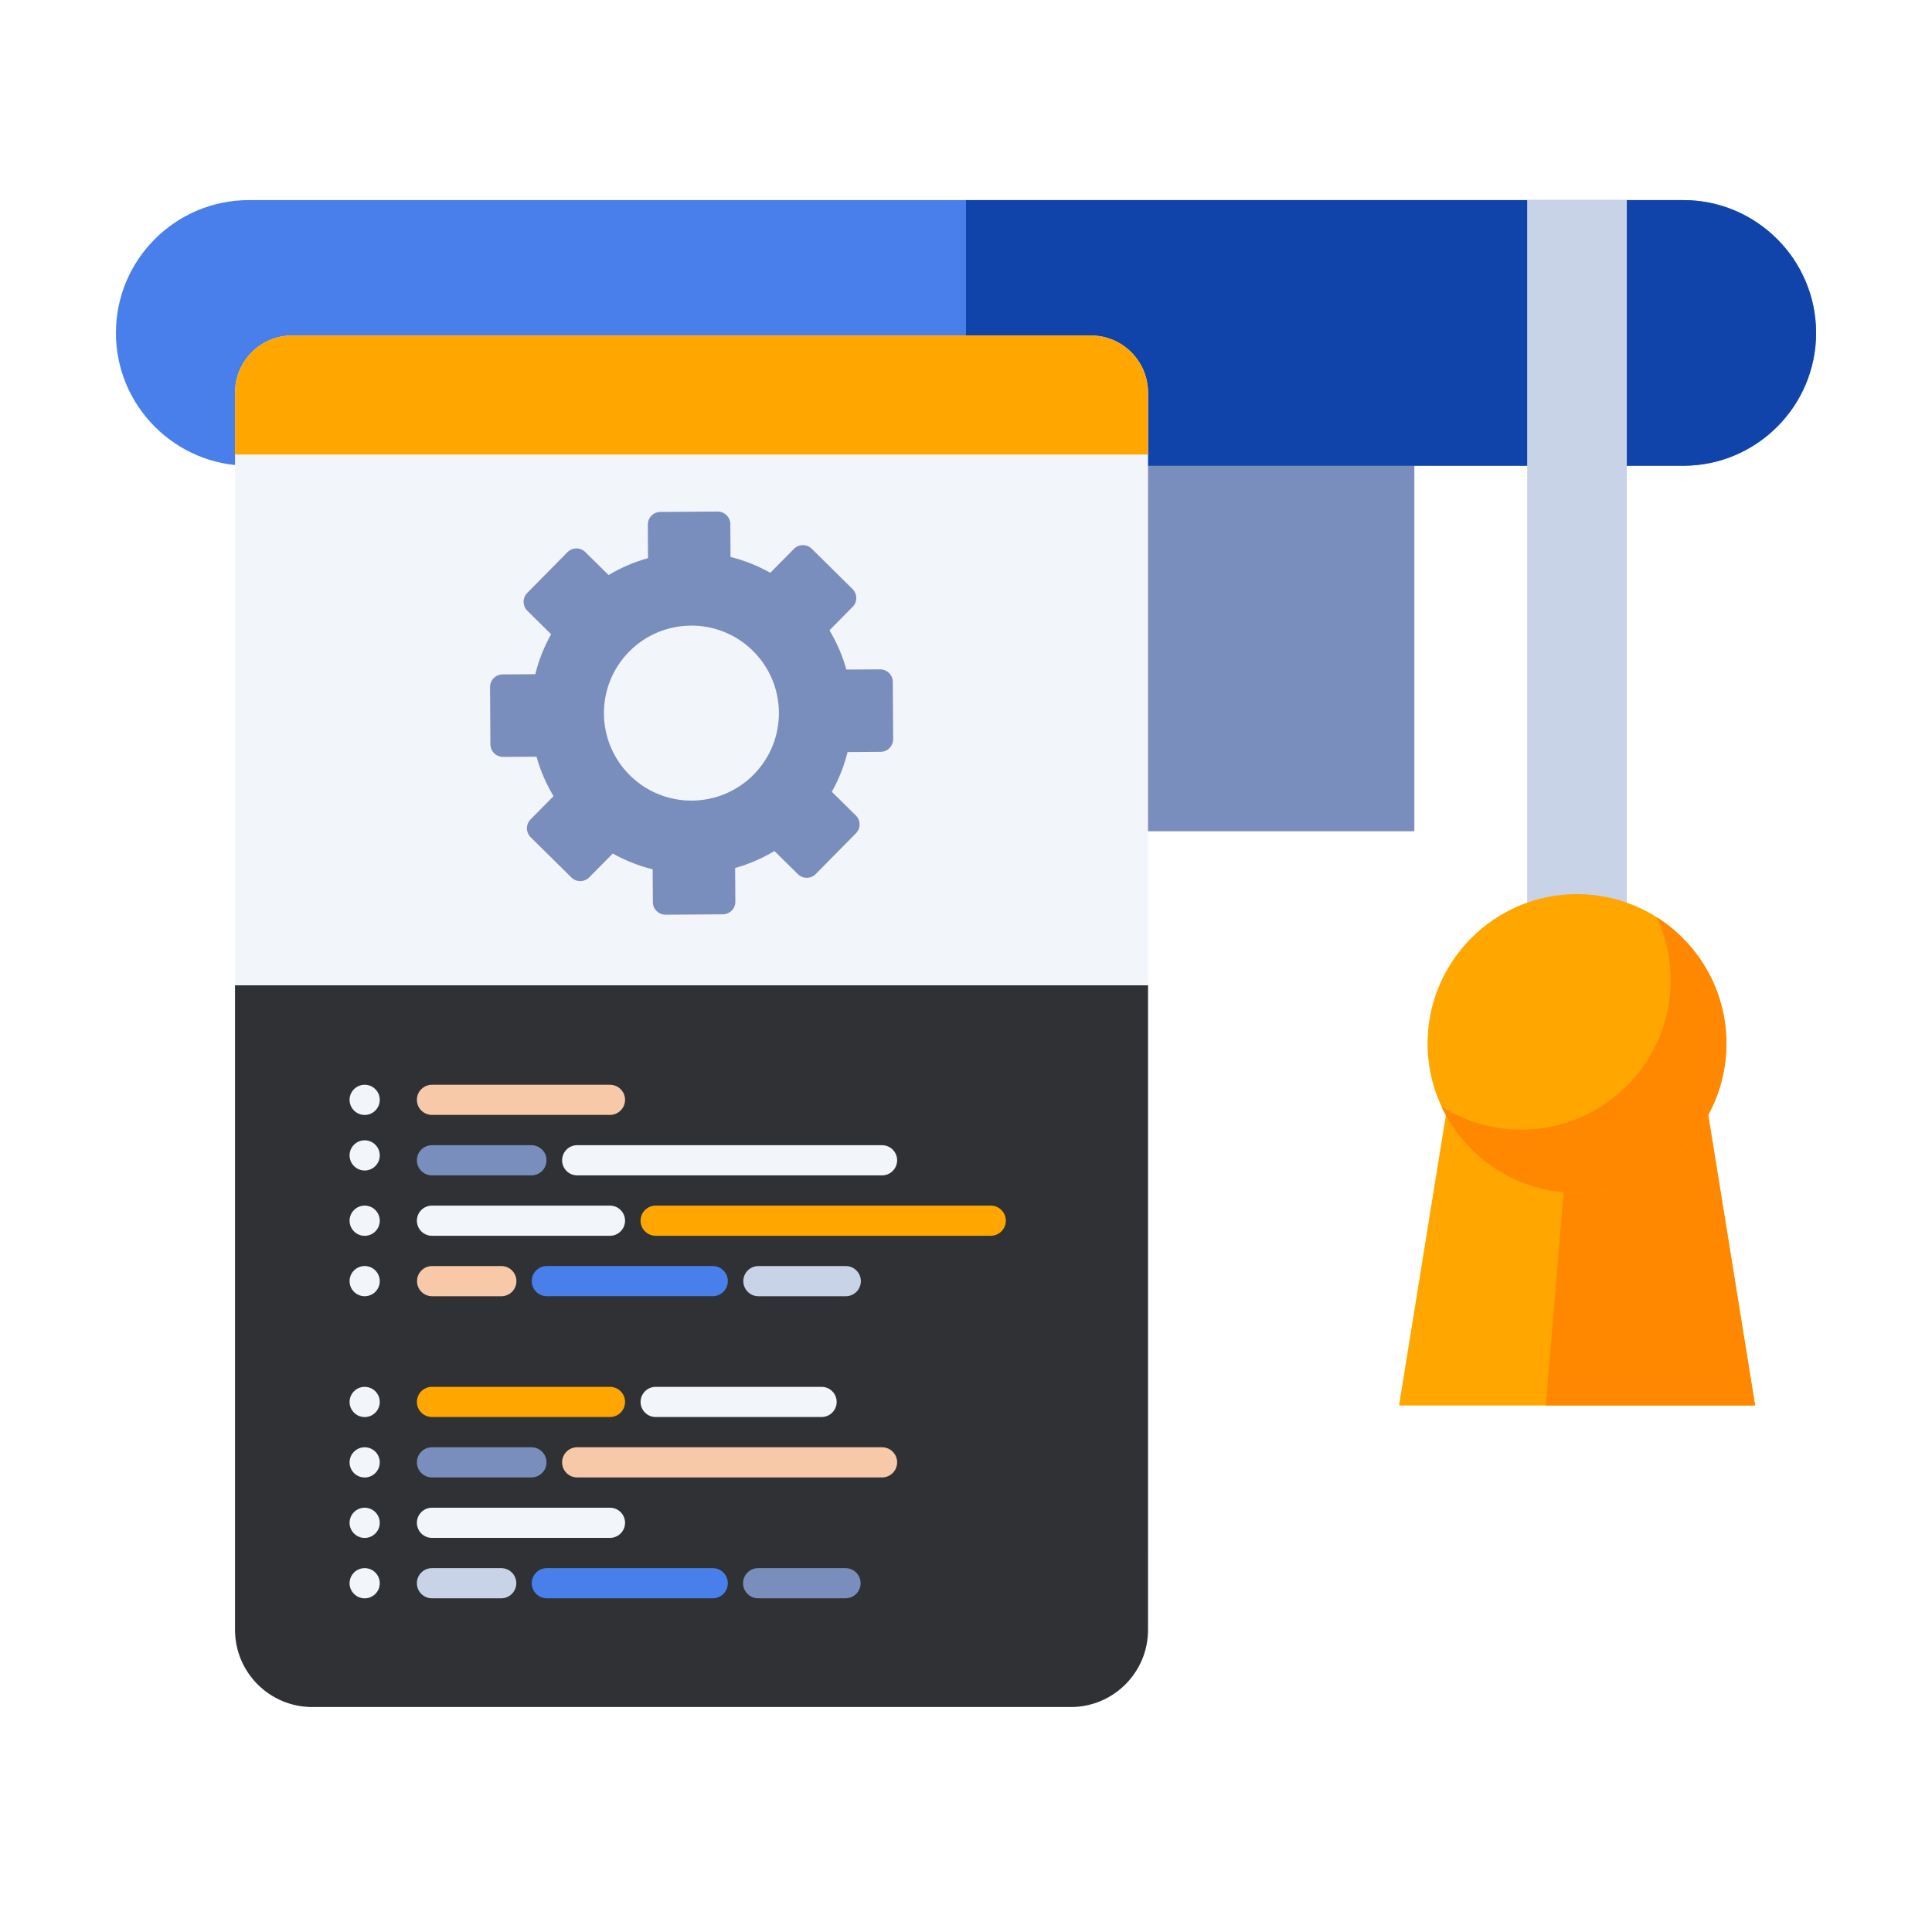 <svg width="100" height="100" viewBox="0 0 100 100" fill="none" xmlns="http://www.w3.org/2000/svg">
<path d="M73.203 43.014H26.797V18.951H73.203V43.014Z" fill="#93635B"/>
<path d="M73.203 18.951H50V43.014H73.203V18.951Z" fill="#798EBC"/>
<path d="M87.125 24.107H12.875C9.084 24.107 6 21.023 6 17.232C6 13.441 9.084 10.357 12.875 10.357H87.125C90.916 10.357 94 13.441 94 17.232C94 21.023 90.916 24.107 87.125 24.107Z" fill="#497FEB"/>
<path d="M87.125 10.357H50V24.107H87.125C90.916 24.107 94 21.023 94 17.232C94 13.441 90.916 10.357 87.125 10.357Z" fill="#1144AA"/>
<path d="M84.203 10.357H79.047V48.857H84.203V10.357Z" fill="#C9D3E8"/>
<path d="M90.844 72.748H72.414L74.965 56.935H88.293L90.844 72.748Z" fill="#FFA700"/>
<path fill-rule="evenodd" clip-rule="evenodd" d="M80.005 72.748H90.844L88.293 56.935H81.336L80.005 72.748Z" fill="#FF8800"/>
<path d="M81.625 61.748C77.36 61.748 73.891 58.278 73.891 54.014C73.891 49.749 77.36 46.279 81.625 46.279C85.89 46.279 89.359 49.749 89.359 54.014C89.359 58.278 85.89 61.748 81.625 61.748Z" fill="#FFA700"/>
<path fill-rule="evenodd" clip-rule="evenodd" d="M74.612 57.275C75.807 58.031 77.222 58.469 78.737 58.469C83.002 58.469 86.472 54.999 86.472 50.735C86.472 49.57 86.213 48.465 85.75 47.473C87.917 48.845 89.359 51.264 89.359 54.013C89.359 58.278 85.89 61.748 81.625 61.748C78.525 61.748 75.845 59.914 74.612 57.275Z" fill="#FF8800"/>
<path d="M56.462 17.365H15.123C13.489 17.365 12.164 18.69 12.164 20.325V80.356H59.422V20.325C59.422 18.69 58.097 17.365 56.462 17.365Z" fill="#F2F5F9"/>
<path fill-rule="evenodd" clip-rule="evenodd" d="M12.164 51H59.422V84.356C59.422 86.566 57.631 88.356 55.422 88.356H16.164C13.955 88.356 12.164 86.566 12.164 84.356V51Z" fill="#2F3134"/>
<path d="M31.572 57.708H22.359C21.927 57.708 21.578 57.358 21.578 56.927C21.578 56.496 21.927 56.147 22.359 56.147H31.572C32.003 56.147 32.353 56.496 32.353 56.927C32.352 57.358 32.003 57.708 31.572 57.708Z" fill="#F7C9A9"/>
<path d="M39.397 57.708H33.937C33.506 57.708 33.156 57.358 33.156 56.927C33.156 56.496 33.506 56.147 33.937 56.147H39.397C39.828 56.147 40.178 56.496 40.178 56.927C40.178 57.358 39.828 57.708 39.397 57.708Z" fill="#2F3134"/>
<path d="M19.657 56.928C19.657 57.36 19.307 57.71 18.876 57.71C18.444 57.71 18.094 57.36 18.094 56.928C18.094 56.496 18.444 56.147 18.876 56.147C19.307 56.147 19.657 56.496 19.657 56.928Z" fill="#F2F5F9"/>
<path d="M25.949 67.093H22.366C21.934 67.093 21.585 66.743 21.585 66.311C21.585 65.88 21.934 65.531 22.366 65.531H25.949C26.381 65.531 26.73 65.88 26.73 66.311C26.73 66.743 26.381 67.093 25.949 67.093Z" fill="#F7C9A9"/>
<path d="M43.777 67.093H39.255C38.824 67.093 38.474 66.743 38.474 66.311C38.474 65.88 38.824 65.531 39.255 65.531H43.777C44.208 65.531 44.558 65.88 44.558 66.311C44.557 66.743 44.208 67.093 43.777 67.093Z" fill="#C9D3E8"/>
<path d="M36.892 67.091H28.304C27.873 67.091 27.523 66.741 27.523 66.31C27.523 65.879 27.873 65.529 28.304 65.529H36.892C37.323 65.529 37.673 65.879 37.673 66.31C37.672 66.741 37.323 67.091 36.892 67.091Z" fill="#497FEB"/>
<path d="M19.657 59.803C19.657 60.235 19.307 60.585 18.876 60.585C18.444 60.585 18.094 60.235 18.094 59.803C18.094 59.371 18.444 59.022 18.876 59.022C19.307 59.022 19.657 59.371 19.657 59.803Z" fill="#F2F5F9"/>
<path d="M31.572 63.964H22.359C21.927 63.964 21.578 63.614 21.578 63.183C21.578 62.752 21.927 62.402 22.359 62.402H31.572C32.003 62.402 32.353 62.752 32.353 63.183C32.352 63.614 32.003 63.964 31.572 63.964Z" fill="#F2F5F9"/>
<path d="M51.281 63.964H33.937C33.506 63.964 33.156 63.614 33.156 63.183C33.156 62.752 33.506 62.402 33.937 62.402H51.281C51.712 62.402 52.062 62.752 52.062 63.183C52.062 63.614 51.712 63.964 51.281 63.964Z" fill="#FFA700"/>
<path d="M19.657 63.184C19.657 63.616 19.307 63.966 18.876 63.966C18.444 63.966 18.094 63.616 18.094 63.184C18.094 62.752 18.444 62.402 18.876 62.402C19.307 62.402 19.657 62.752 19.657 63.184Z" fill="#F2F5F9"/>
<path d="M27.506 60.837H22.359C21.927 60.837 21.578 60.487 21.578 60.056C21.578 59.625 21.927 59.275 22.359 59.275H27.506C27.937 59.275 28.287 59.625 28.287 60.056C28.287 60.487 27.937 60.837 27.506 60.837Z" fill="#798EBC"/>
<path d="M45.655 60.837H29.874C29.443 60.837 29.094 60.487 29.094 60.056C29.094 59.625 29.443 59.275 29.874 59.275H45.655C46.086 59.275 46.436 59.625 46.436 60.056C46.435 60.487 46.086 60.837 45.655 60.837Z" fill="#F2F5F9"/>
<path d="M19.657 66.311C19.657 66.743 19.307 67.093 18.876 67.093C18.444 67.093 18.094 66.743 18.094 66.311C18.094 65.879 18.444 65.529 18.876 65.529C19.307 65.529 19.657 65.879 19.657 66.311Z" fill="#F2F5F9"/>
<path d="M31.572 73.345H22.359C21.927 73.345 21.578 72.995 21.578 72.564C21.578 72.133 21.927 71.783 22.359 71.783H31.572C32.003 71.783 32.353 72.133 32.353 72.564C32.352 72.995 32.003 73.345 31.572 73.345Z" fill="#FFA700"/>
<path d="M42.524 73.345H33.937C33.506 73.345 33.156 72.995 33.156 72.564C33.156 72.133 33.506 71.783 33.937 71.783H42.524C42.956 71.783 43.306 72.133 43.306 72.564C43.305 72.995 42.956 73.345 42.524 73.345Z" fill="#F2F5F9"/>
<path d="M19.657 72.565C19.657 72.997 19.307 73.347 18.876 73.347C18.444 73.347 18.094 72.997 18.094 72.565C18.094 72.133 18.444 71.783 18.876 71.783C19.307 71.783 19.657 72.133 19.657 72.565Z" fill="#F2F5F9"/>
<path d="M25.942 82.728H22.359C21.927 82.728 21.578 82.378 21.578 81.947C21.578 81.515 21.927 81.166 22.359 81.166H25.942C26.374 81.166 26.724 81.515 26.724 81.947C26.723 82.378 26.374 82.728 25.942 82.728Z" fill="#C9D3E8"/>
<path d="M43.763 82.728H39.242C38.81 82.728 38.461 82.378 38.461 81.947C38.461 81.515 38.81 81.166 39.242 81.166H43.763C44.195 81.166 44.545 81.515 44.545 81.947C44.544 82.378 44.195 82.728 43.763 82.728Z" fill="#798EBC"/>
<path d="M36.892 82.728H28.304C27.873 82.728 27.523 82.378 27.523 81.947C27.523 81.515 27.873 81.166 28.304 81.166H36.892C37.323 81.166 37.673 81.515 37.673 81.947C37.672 82.378 37.323 82.728 36.892 82.728Z" fill="#497FEB"/>
<path d="M19.657 81.948C19.657 82.38 19.307 82.73 18.876 82.73C18.444 82.73 18.094 82.38 18.094 81.948C18.094 81.516 18.444 81.166 18.876 81.166C19.307 81.166 19.657 81.516 19.657 81.948Z" fill="#F2F5F9"/>
<path d="M31.572 79.601H22.359C21.927 79.601 21.578 79.251 21.578 78.82C21.578 78.388 21.927 78.039 22.359 78.039H31.572C32.003 78.039 32.353 78.388 32.353 78.82C32.352 79.251 32.003 79.601 31.572 79.601Z" fill="#F2F5F9"/>
<path d="M51.281 79.601H33.937C33.506 79.601 33.156 79.251 33.156 78.82C33.156 78.388 33.506 78.039 33.937 78.039H51.281C51.712 78.039 52.062 78.388 52.062 78.82C52.062 79.251 51.712 79.601 51.281 79.601Z" fill="#2F3134"/>
<path d="M19.657 78.821C19.657 79.253 19.307 79.603 18.876 79.603C18.444 79.603 18.094 79.253 18.094 78.821C18.094 78.389 18.444 78.039 18.876 78.039C19.307 78.039 19.657 78.389 19.657 78.821Z" fill="#F2F5F9"/>
<path d="M27.506 76.472H22.359C21.927 76.472 21.578 76.122 21.578 75.691C21.578 75.26 21.927 74.91 22.359 74.91H27.506C27.937 74.91 28.287 75.26 28.287 75.691C28.287 76.122 27.937 76.472 27.506 76.472Z" fill="#798EBC"/>
<path d="M45.655 76.472H29.874C29.443 76.472 29.094 76.122 29.094 75.691C29.094 75.26 29.443 74.91 29.874 74.91H45.655C46.086 74.91 46.436 75.26 46.436 75.691C46.435 76.122 46.086 76.472 45.655 76.472Z" fill="#F7C9A9"/>
<path d="M19.657 75.692C19.657 76.124 19.307 76.474 18.876 76.474C18.444 76.474 18.094 76.124 18.094 75.692C18.094 75.26 18.444 74.91 18.876 74.91C19.307 74.91 19.657 75.26 19.657 75.692Z" fill="#F2F5F9"/>
<path d="M12.164 20.325V23.525H59.422V20.325C59.422 18.69 58.097 17.365 56.462 17.365H15.123C13.489 17.365 12.164 18.69 12.164 20.325Z" fill="#FFA700"/>
<path d="M30.499 45.412L31.717 44.178C32.373 44.546 33.067 44.818 33.781 44.995L33.792 46.694C33.794 47.056 34.088 47.346 34.449 47.344L37.413 47.325C37.773 47.323 38.064 47.029 38.061 46.668L38.05 44.927C38.756 44.728 39.441 44.437 40.084 44.049L41.297 45.246C41.554 45.5 41.967 45.497 42.221 45.241L44.303 43.132C44.557 42.875 44.554 42.462 44.297 42.208L43.055 40.982C43.422 40.329 43.694 39.637 43.87 38.926L45.58 38.915C45.941 38.913 46.231 38.619 46.229 38.258L46.211 35.295C46.209 34.934 45.914 34.644 45.553 34.646L43.807 34.657C43.61 33.952 43.32 33.267 42.934 32.624L44.132 31.41C44.386 31.154 44.383 30.74 44.126 30.487L42.017 28.405C41.761 28.151 41.347 28.154 41.094 28.41L39.871 29.648C39.217 29.28 38.524 29.007 37.811 28.829L37.801 27.128C37.799 26.767 37.505 26.476 37.144 26.478L34.181 26.497C33.82 26.499 33.53 26.794 33.532 27.155L33.542 28.889C32.834 29.087 32.146 29.377 31.5 29.765L30.296 28.576C30.039 28.322 29.626 28.325 29.372 28.581L27.29 30.69C27.037 30.947 27.039 31.361 27.296 31.614L28.526 32.828C28.156 33.486 27.883 34.181 27.706 34.896L26.014 34.907C25.653 34.909 25.362 35.203 25.364 35.564L25.383 38.527C25.385 38.888 25.68 39.179 26.04 39.177L27.77 39.166C27.969 39.875 28.261 40.563 28.651 41.208L27.462 42.412C27.208 42.669 27.211 43.082 27.468 43.336L29.576 45.418C29.832 45.671 30.245 45.668 30.499 45.412ZM32.565 33.728C34.322 31.948 37.19 31.93 38.97 33.687C40.75 35.445 40.768 38.312 39.011 40.092C37.252 41.872 34.385 41.891 32.605 40.133C30.826 38.375 30.808 35.508 32.565 33.728Z" fill="#798EBC"/>
</svg>
